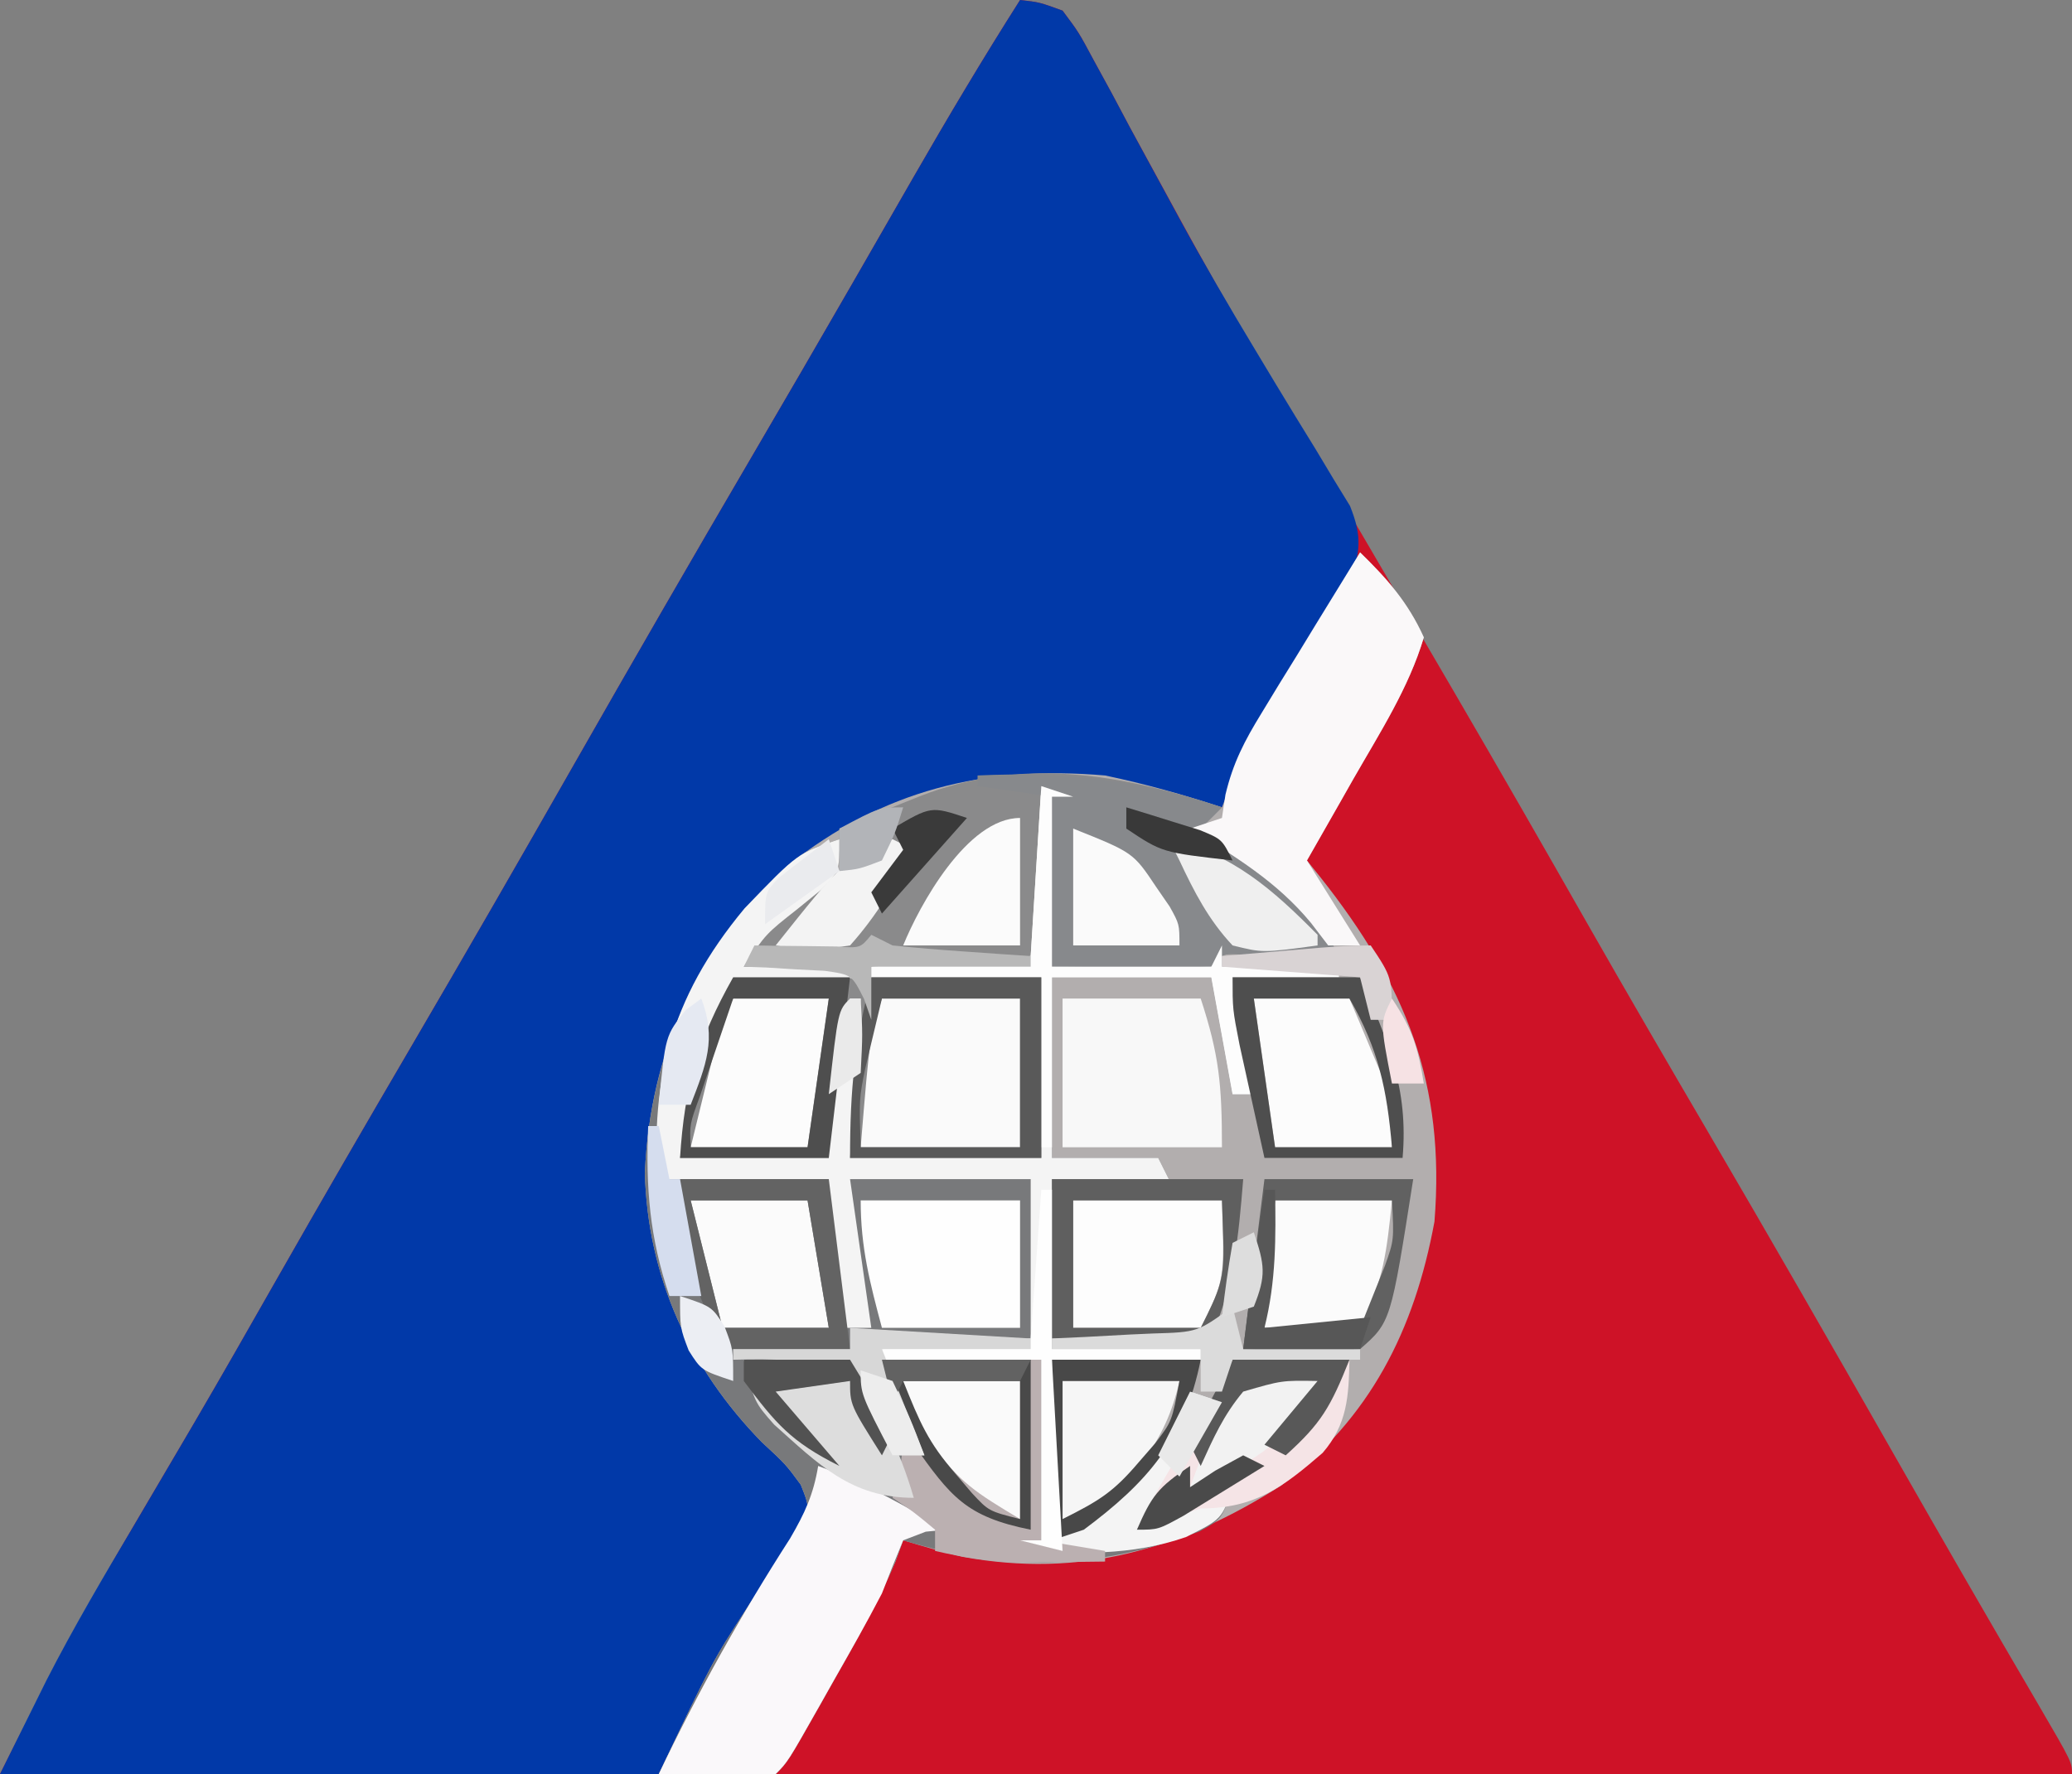 <?xml version="1.0" encoding="UTF-8"?>
<svg version="1.1" xmlns="http://www.w3.org/2000/svg" width="195" height="167">
<rect width="100%" height="100%" fill="#808080" stroke="none"/>
<path d="M0 0 C1.815 0.205 1.815 0.205 4 1 C5.517 3.028 5.517 3.028 6.961 5.723 C7.508 6.724 8.054 7.725 8.617 8.756 C9.487 10.393 9.487 10.393 10.375 12.062 C11.631 14.366 12.889 16.668 14.148 18.969 C14.469 19.557 14.789 20.146 15.119 20.752 C18.3 26.588 21.633 32.331 25 38.062 C25.863 39.536 25.863 39.536 26.743 41.039 C27.908 43.027 29.074 45.015 30.241 47.003 C33.209 52.061 36.168 57.123 39.125 62.188 C39.708 63.185 40.29 64.183 40.891 65.211 C45.127 72.477 49.309 79.773 53.47 87.083 C57.187 93.602 60.959 100.086 64.75 106.562 C70.639 116.627 76.441 126.738 82.214 136.869 C86.733 144.798 91.288 152.707 95.903 160.581 C99 165.892 99 165.892 99 167 C34.65 167 -29.7 167 -96 167 C-91.992 158.983 -87.931 151.246 -83.375 143.562 C-82.132 141.45 -80.89 139.336 -79.648 137.223 C-79.033 136.176 -78.418 135.13 -77.784 134.051 C-75.154 129.554 -72.575 125.029 -70 120.5 C-65.798 113.117 -61.541 105.769 -57.25 98.438 C-52.111 89.656 -47.037 80.84 -42 72 C-36.468 62.292 -30.883 52.616 -25.239 42.973 C-22.131 37.661 -19.038 32.342 -15.969 27.008 C-15.631 26.421 -15.294 25.835 -14.946 25.231 C-13.315 22.397 -11.687 19.562 -10.06 16.726 C-6.813 11.078 -3.496 5.498 0 0 Z " fill="#CE1227" transform="translate(96,0)"/>
<path d="M0 0 C1.815 0.205 1.815 0.205 4 1 C5.517 3.028 5.517 3.028 6.961 5.723 C7.509 6.725 8.056 7.728 8.621 8.761 C9.489 10.395 9.489 10.395 10.375 12.062 C11.611 14.341 12.849 16.619 14.09 18.895 C14.407 19.479 14.724 20.063 15.051 20.666 C17.295 24.78 19.647 28.81 22.066 32.824 C22.715 33.904 23.364 34.983 24.032 36.095 C25.284 38.168 26.546 40.234 27.82 42.293 C28.383 43.233 28.947 44.173 29.527 45.141 C30.03 45.961 30.533 46.781 31.051 47.626 C32.247 50.617 31.997 51.961 31 55 C29.785 57.495 29.785 57.495 28.277 60.082 C27.739 61.013 27.201 61.945 26.646 62.904 C25.801 64.344 25.801 64.344 24.938 65.812 C24.37 66.792 23.802 67.771 23.217 68.779 C21.817 71.19 20.412 73.597 19 76 C12.461 75.12 12.461 75.12 9.91 74.457 C0.41 72.184 -9.029 74.409 -17.254 79.355 C-25.768 85.382 -31.209 92.838 -33.75 103 C-34.822 115.861 -32.091 125.664 -24 136 C-22.375 137.383 -20.717 138.732 -19 140 C-19.29 140.717 -19.581 141.433 -19.88 142.172 C-20.588 143.958 -21.27 145.755 -21.916 147.565 C-24.656 154.893 -27.85 161.949 -34 167 C-43.326 170.385 -53.892 169.182 -63.633 168.511 C-67.285 168.283 -70.939 168.185 -74.596 168.074 C-81.739 167.84 -88.868 167.466 -96 167 C-95.069 165.117 -94.136 163.236 -93.202 161.355 C-92.682 160.307 -92.163 159.26 -91.628 158.18 C-89.074 153.19 -86.233 148.382 -83.375 143.562 C-82.132 141.45 -80.89 139.336 -79.648 137.223 C-79.033 136.176 -78.418 135.13 -77.784 134.051 C-75.154 129.554 -72.575 125.029 -70 120.5 C-65.798 113.117 -61.541 105.769 -57.25 98.438 C-52.111 89.656 -47.037 80.84 -42 72 C-36.468 62.292 -30.883 52.616 -25.239 42.973 C-22.131 37.661 -19.038 32.342 -15.969 27.008 C-15.631 26.421 -15.294 25.835 -14.946 25.231 C-13.315 22.397 -11.687 19.562 -10.06 16.726 C-6.813 11.078 -3.496 5.498 0 0 Z " fill="#0139A8" transform="translate(96,0)"/>
<path d="M0 0 C2.557 2.493 4.511 4.708 6 8 C4.588 12.756 1.826 17.027 -0.625 21.312 C-1.045 22.053 -1.465 22.794 -1.898 23.557 C-2.929 25.373 -3.964 27.187 -5 29 C-4.386 29.767 -4.386 29.767 -3.759 30.55 C4.303 40.719 8.043 50.011 7 63 C5.111 73.239 0.96 81.47 -7.426 87.844 C-16.897 93.853 -26.273 96.611 -37.477 94.543 C-39.333 94.087 -41.17 93.552 -43 93 C-43.236 93.655 -43.472 94.31 -43.715 94.984 C-45.387 98.908 -47.454 102.546 -49.562 106.25 C-49.974 106.982 -50.386 107.714 -50.811 108.469 C-53.861 113.861 -53.861 113.861 -55 115 C-56.853 115.072 -58.708 115.084 -60.562 115.062 C-62.08 115.049 -62.08 115.049 -63.629 115.035 C-64.411 115.024 -65.194 115.012 -66 115 C-60.951 104.385 -60.951 104.385 -57.75 99.449 C-57.377 98.873 -57.004 98.296 -56.619 97.702 C-55.541 96.063 -54.443 94.437 -53.344 92.812 C-51.691 90.15 -51.691 90.15 -52.637 87.766 C-54.062 85.834 -54.062 85.834 -56.312 83.75 C-63.092 76.813 -67.04 68.211 -67.312 58.438 C-66.806 46.895 -62.413 37.483 -53.918 29.531 C-44.94 22.364 -35.352 20.031 -24 21 C-20.255 21.786 -16.632 22.799 -13 24 C-12.724 23.271 -12.447 22.542 -12.163 21.79 C-11.069 19.165 -9.833 16.808 -8.398 14.355 C-7.664 13.094 -7.664 13.094 -6.914 11.807 C-6.406 10.942 -5.898 10.078 -5.375 9.188 C-4.859 8.304 -4.344 7.42 -3.812 6.51 C-2.545 4.338 -1.274 2.168 0 0 Z " fill="#B2AEAE" transform="translate(128,52)"/>
<path d="M0 0 C0.99 0.33 1.98 0.66 3 1 C2.34 1 1.68 1 1 1 C1 6.28 1 11.56 1 17 C5.95 17 10.9 17 16 17 C16.33 16.34 16.66 15.68 17 15 C17 15.66 17 16.32 17 17 C20.63 17 24.26 17 28 17 C28 17.33 28 17.66 28 18 C24.7 18 21.4 18 18 18 C18.495 19.33 18.495 19.33 19 20.688 C19.912 23.709 20.183 25.884 20 29 C19.34 29 18.68 29 18 29 C17.34 25.37 16.68 21.74 16 18 C11.05 18 6.1 18 1 18 C1 23.61 1 29.22 1 35 C4.3 35 7.6 35 11 35 C11.33 35.66 11.66 36.32 12 37 C8.37 37 4.74 37 1 37 C1 42.28 1 47.56 1 53 C5.62 53 10.24 53 15 53 C15 53.33 15 53.66 15 54 C10.38 54 5.76 54 1 54 C1.495 61.92 1.495 61.92 2 70 C7.772 66.152 11.216 63.264 14 57 C14.99 57.33 15.98 57.66 17 58 C11.813 66.446 11.813 66.446 9 70 C11.97 68.68 14.94 67.36 18 66 C17 69 17 69 14.883 70.168 C5.141 73.769 -3.083 73.994 -13 71 C-13.236 71.655 -13.472 72.31 -13.715 72.984 C-15.387 76.908 -17.454 80.546 -19.562 84.25 C-19.974 84.982 -20.386 85.714 -20.811 86.469 C-23.861 91.861 -23.861 91.861 -25 93 C-26.853 93.072 -28.708 93.084 -30.562 93.062 C-32.08 93.049 -32.08 93.049 -33.629 93.035 C-34.411 93.024 -35.194 93.012 -36 93 C-30.951 82.385 -30.951 82.385 -27.75 77.449 C-27.377 76.873 -27.004 76.296 -26.619 75.702 C-25.541 74.063 -24.443 72.437 -23.344 70.812 C-21.691 68.15 -21.691 68.15 -22.637 65.766 C-24.062 63.834 -24.062 63.834 -26.312 61.75 C-33.092 54.813 -37.04 46.211 -37.312 36.438 C-36.79 24.517 -32.133 15.601 -23.613 7.277 C-22 6 -22 6 -19 5 C-19 8 -19 8 -20.715 9.754 C-21.448 10.351 -22.182 10.948 -22.938 11.562 C-25.926 13.913 -25.926 13.913 -28 17 C-24.37 17 -20.74 17 -17 17 C-17 17.33 -17 17.66 -17 18 C-20.96 18.33 -24.92 18.66 -29 19 C-29.959 21.568 -29.959 21.568 -30.938 24.188 C-31.297 25.15 -31.657 26.113 -32.027 27.105 C-33.171 30.307 -33.171 30.307 -34 35 C-29.38 35 -24.76 35 -20 35 C-20.041 33.639 -20.082 32.278 -20.125 30.875 C-20.138 26.883 -19.529 23.727 -18 20 C-17.67 20 -17.34 20 -17 20 C-17.33 24.95 -17.66 29.9 -18 35 C-12.06 35 -6.12 35 0 35 C0 29.39 0 23.78 0 18 C-5.28 18 -10.56 18 -16 18 C-16 17.67 -16 17.34 -16 17 C-11.05 16.67 -6.1 16.34 -1 16 C-0.67 10.72 -0.34 5.44 0 0 Z " fill="#78797B" transform="translate(98,74)"/>
<path d="M0 0 C-0.66 0.66 -1.32 1.32 -2 2 C-1.313 2.447 -0.626 2.895 0.082 3.355 C0.983 3.96 1.884 4.565 2.812 5.188 C3.706 5.779 4.599 6.371 5.52 6.98 C8.127 9.103 9.46 11.038 11 14 C10.218 13.988 9.435 13.977 8.629 13.965 C7.617 13.956 6.605 13.947 5.562 13.938 C4.553 13.926 3.544 13.914 2.504 13.902 C0.06 13.714 0.06 13.714 -1 15 C-3.53 15.073 -6.033 15.092 -8.562 15.062 C-9.629 15.056 -9.629 15.056 -10.717 15.049 C-12.478 15.037 -14.239 15.019 -16 15 C-15.988 13.857 -15.977 12.713 -15.965 11.535 C-15.955 10.044 -15.946 8.553 -15.938 7.062 C-15.925 5.93 -15.925 5.93 -15.912 4.775 C-15.903 2.85 -15.948 0.925 -16 -1 C-16.495 -1.495 -16.495 -1.495 -17 -2 C-17 -0.868 -17 0.264 -17 1.43 C-17 11.953 -17 22.477 -17 33 C-22.94 33 -28.88 33 -35 33 C-35 28.38 -35 23.76 -35 19 C-35.66 23.62 -36.32 28.24 -37 33 C-41.62 33 -46.24 33 -51 33 C-50.584 26.341 -49.346 21.745 -46 16 C-45.526 15.113 -45.051 14.226 -44.562 13.312 C-42.659 10.495 -40.528 8.268 -38 6 C-37.34 6 -36.68 6 -36 6 C-36 4.68 -36 3.36 -36 2 C-34.396 1.353 -32.792 0.708 -31.188 0.062 C-30.294 -0.297 -29.401 -0.657 -28.48 -1.027 C-18.887 -4.789 -9.566 -3.164 0 0 Z " fill="#8A8A8B" transform="translate(115,76)"/>
<path d="M0 0 C0.99 0.33 1.98 0.66 3 1 C2.34 1 1.68 1 1 1 C1 6.28 1 11.56 1 17 C5.95 17 10.9 17 16 17 C16.33 16.34 16.66 15.68 17 15 C17 15.66 17 16.32 17 17 C20.63 17 24.26 17 28 17 C28 17.33 28 17.66 28 18 C24.7 18 21.4 18 18 18 C18.495 19.33 18.495 19.33 19 20.688 C19.912 23.709 20.183 25.884 20 29 C19.34 29 18.68 29 18 29 C17.34 25.37 16.68 21.74 16 18 C11.05 18 6.1 18 1 18 C1 23.61 1 29.22 1 35 C4.3 35 7.6 35 11 35 C11.33 35.66 11.66 36.32 12 37 C8.37 37 4.74 37 1 37 C1 42.28 1 47.56 1 53 C5.62 53 10.24 53 15 53 C15 53.33 15 53.66 15 54 C10.38 54 5.76 54 1 54 C1.495 61.92 1.495 61.92 2 70 C7.772 66.152 11.216 63.264 14 57 C14.99 57.33 15.98 57.66 17 58 C11.813 66.446 11.813 66.446 9 70 C11.97 68.68 14.94 67.36 18 66 C17 69 17 69 13.625 70.688 C8.474 72.486 3.388 72.267 -2 72 C-1.34 71.67 -0.68 71.34 0 71 C0 65.39 0 59.78 0 54 C-4.95 54 -9.9 54 -15 54 C-15 53.67 -15 53.34 -15 53 C-10.38 53 -5.76 53 -1 53 C-1 47.72 -1 42.44 -1 37 C-6.61 37 -12.22 37 -18 37 C-17.34 41.62 -16.68 46.24 -16 51 C-16.99 51 -17.98 51 -19 51 C-20.386 46.329 -20.064 41.843 -20 37 C-24.95 37 -29.9 37 -35 37 C-35.33 37.66 -35.66 38.32 -36 39 C-36.954 28.046 -35.04 20.056 -27.926 11.508 C-22.919 6.306 -22.919 6.306 -19 5 C-19 8 -19 8 -20.715 9.754 C-21.448 10.351 -22.182 10.948 -22.938 11.562 C-25.926 13.913 -25.926 13.913 -28 17 C-24.37 17 -20.74 17 -17 17 C-17 17.33 -17 17.66 -17 18 C-20.96 18.33 -24.92 18.66 -29 19 C-29.959 21.568 -29.959 21.568 -30.938 24.188 C-31.297 25.15 -31.657 26.113 -32.027 27.105 C-33.171 30.307 -33.171 30.307 -34 35 C-29.38 35 -24.76 35 -20 35 C-20.041 33.639 -20.082 32.278 -20.125 30.875 C-20.138 26.883 -19.529 23.727 -18 20 C-17.67 20 -17.34 20 -17 20 C-17.33 24.95 -17.66 29.9 -18 35 C-12.06 35 -6.12 35 0 35 C0 29.39 0 23.78 0 18 C-5.28 18 -10.56 18 -16 18 C-16 17.67 -16 17.34 -16 17 C-11.05 16.67 -6.1 16.34 -1 16 C-0.67 10.72 -0.34 5.44 0 0 Z " fill="#F4F4F4" transform="translate(98,74)"/>
<path d="M0 0 C8.224 -0.388 15.177 0.413 23 3 C22.34 3.66 21.68 4.32 21 5 C21.687 5.447 22.374 5.895 23.082 6.355 C23.983 6.96 24.884 7.565 25.812 8.188 C26.706 8.779 27.599 9.371 28.52 9.98 C31.127 12.103 32.46 14.038 34 17 C33.218 16.988 32.435 16.977 31.629 16.965 C30.617 16.956 29.605 16.947 28.562 16.938 C27.553 16.926 26.544 16.914 25.504 16.902 C23.06 16.714 23.06 16.714 22 18 C19.467 18.073 16.969 18.092 14.438 18.062 C11.983 18.042 9.529 18.021 7 18 C7 12.72 7 7.44 7 2 C4.69 1.67 2.38 1.34 0 1 C0 0.67 0 0.34 0 0 Z " fill="#87898C" transform="translate(92,73)"/>
<path d="M0 0 C4.308 1.566 8.062 3.683 12 6 C11.381 6.062 10.762 6.124 10.125 6.188 C9.424 6.456 8.723 6.724 8 7 C7.31 8.657 6.65 10.327 6 12 C4.55 14.79 2.993 17.518 1.438 20.25 C1.026 20.982 0.614 21.714 0.189 22.469 C-2.861 27.861 -2.861 27.861 -4 29 C-5.853 29.072 -7.708 29.084 -9.562 29.062 C-10.574 29.053 -11.586 29.044 -12.629 29.035 C-13.411 29.024 -14.194 29.012 -15 29 C-11.323 21.269 -7.261 14.001 -2.637 6.812 C-1.249 4.428 -0.446 2.689 0 0 Z " fill="#FAF8FA" transform="translate(77,138)"/>
<path d="M0 0 C2.557 2.493 4.511 4.708 6 8 C4.588 12.756 1.826 17.027 -0.625 21.312 C-1.045 22.053 -1.465 22.794 -1.898 23.557 C-2.929 25.373 -3.964 27.187 -5 29 C-3.35 31.64 -1.7 34.28 0 37 C-0.99 37 -1.98 37 -3 37 C-3.804 35.948 -3.804 35.948 -4.625 34.875 C-7.84 30.983 -11.743 28.647 -16 26 C-15.01 25.67 -14.02 25.34 -13 25 C-12.891 24.275 -12.782 23.551 -12.67 22.804 C-11.952 19.799 -10.887 17.764 -9.277 15.137 C-8.47 13.807 -8.47 13.807 -7.646 12.451 C-7.083 11.539 -6.519 10.627 -5.938 9.688 C-5.37 8.756 -4.802 7.825 -4.217 6.865 C-2.818 4.573 -1.412 2.285 0 0 Z " fill="#FAF8F9" transform="translate(128,52)"/>
<path d="M0 0 C4.95 0 9.9 0 15 0 C15 5.61 15 11.22 15 17 C16.98 17.33 18.96 17.66 21 18 C21 18.33 21 18.66 21 19 C19.271 19.027 17.542 19.047 15.812 19.062 C14.368 19.08 14.368 19.08 12.895 19.098 C10.144 19.005 7.675 18.621 5 18 C5 17.34 5 16.68 5 16 C3.04 14.363 3.04 14.363 1 13 C1.165 12.402 1.33 11.804 1.5 11.188 C2.545 6.616 1.592 4.776 0 0 Z " fill="#BBB0B1" transform="translate(83,128)"/>
<path d="M0 0 C4.29 0 8.58 0 13 0 C14.726 5.285 15 8.035 15 14 C10.05 14 5.1 14 0 14 C0 9.38 0 4.76 0 0 Z " fill="#F8F8F8" transform="translate(100,94)"/>
<path d="M0 0 C4.29 0 8.58 0 13 0 C13 4.62 13 9.24 13 14 C8.05 14 3.1 14 -2 14 C-1.125 3.375 -1.125 3.375 0 0 Z " fill="#FAFAFA" transform="translate(83,94)"/>
<path d="M0 0 C4.95 0 9.9 0 15 0 C15 3.96 15 7.92 15 12 C10.71 12 6.42 12 2 12 C0.862 7.734 0 4.435 0 0 Z " fill="#FEFEFE" transform="translate(81,113)"/>
<path d="M0 0 C4.62 0 9.24 0 14 0 C14.25 7.5 14.25 7.5 12 12 C8.04 12 4.08 12 0 12 C0 8.04 0 4.08 0 0 Z " fill="#FDFDFD" transform="translate(101,113)"/>
<path d="M0 0 C3.63 0 7.26 0 11 0 C10.931 3.465 10.802 6.068 8.48 8.766 C4.777 11.978 2.102 14 -3 14 C-5.012 14.631 -7.014 15.294 -9 16 C-7.309 12.494 -5.316 9.274 -3.219 6 C-2.038 4.062 -1.015 2.03 0 0 Z " fill="#F5E4E6" transform="translate(116,128)"/>
<path d="M0 0 C2.97 0 5.94 0 9 0 C9.675 1.58 10.34 3.164 11 4.75 C11.371 5.632 11.742 6.513 12.125 7.422 C13 10 13 10 13 14 C9.37 14 5.74 14 2 14 C1.34 9.38 0.68 4.76 0 0 Z " fill="#FCFCFC" transform="translate(118,94)"/>
<path d="M0 0 C2.97 0 5.94 0 9 0 C8.34 4.62 7.68 9.24 7 14 C3.37 14 -0.26 14 -4 14 C-3.524 12.041 -3.044 10.083 -2.562 8.125 C-2.296 7.034 -2.029 5.944 -1.754 4.82 C-1 2 -1 2 0 0 Z " fill="#FCFCFC" transform="translate(69,94)"/>
<path d="M0 0 C3.63 0 7.26 0 11 0 C10.519 4.814 10.199 7.602 8 12 C5.03 12 2.06 12 -1 12 C-0.67 8.04 -0.34 4.08 0 0 Z " fill="#FBFBFB" transform="translate(120,113)"/>
<path d="M0 0 C3.63 0 7.26 0 11 0 C11.66 3.96 12.32 7.92 13 12 C9.7 12 6.4 12 3 12 C2.01 8.04 1.02 4.08 0 0 Z " fill="#FBFBFB" transform="translate(65,113)"/>
<path d="M0 0 C3.3 0 6.6 0 10 0 C12.57 4.284 14.587 8.173 16 13 C10.083 13 7.035 9.837 2.855 6.105 C1 4 1 4 0 0 Z " fill="#DDDDDD" transform="translate(70,128)"/>
<path d="M0 0 C0.99 0.33 1.98 0.66 3 1 C2.34 1 1.68 1 1 1 C1 6.28 1 11.56 1 17 C5.95 17 10.9 17 16 17 C16.33 16.34 16.66 15.68 17 15 C17 15.66 17 16.32 17 17 C20.63 17 24.26 17 28 17 C28 17.33 28 17.66 28 18 C24.7 18 21.4 18 18 18 C18.495 19.33 18.495 19.33 19 20.688 C19.912 23.709 20.183 25.884 20 29 C19.34 29 18.68 29 18 29 C17.34 25.37 16.68 21.74 16 18 C11.05 18 6.1 18 1 18 C1 23.28 1 28.56 1 34 C0.67 34 0.34 34 0 34 C0 28.72 0 23.44 0 18 C-5.28 18 -10.56 18 -16 18 C-16 17.67 -16 17.34 -16 17 C-11.05 16.67 -6.1 16.34 -1 16 C-0.67 10.72 -0.34 5.44 0 0 Z " fill="#FDFDFD" transform="translate(98,74)"/>
<path d="M0 0 C3.63 0 7.26 0 11 0 C9.723 5.819 6.562 9.363 2 13 C1.34 13 0.68 13 0 13 C0 8.71 0 4.42 0 0 Z " fill="#F6F6F6" transform="translate(100,130)"/>
<path d="M0 0 C5.28 0 10.56 0 16 0 C16 5.61 16 11.22 16 17 C10.06 17 4.12 17 -2 17 C-2 10.346 -1.549 6.197 0 0 Z M1 2 C0.67 3.382 0.34 4.764 0 6.188 C-0.186 6.965 -0.371 7.742 -0.562 8.543 C-1.146 11.404 -1.146 11.404 -1 16 C3.95 16 8.9 16 14 16 C14 11.38 14 6.76 14 2 C9.71 2 5.42 2 1 2 Z " fill="#595959" transform="translate(82,92)"/>
<path d="M0 0 C5.94 0 11.88 0 18 0 C17.542 5.72 17.153 9.617 15 15 C10.05 15 5.1 15 0 15 C0 10.05 0 5.1 0 0 Z M2 2 C2 5.96 2 9.92 2 14 C5.96 14 9.92 14 14 14 C15.806 10.389 16.249 9.455 16.125 5.75 C16.084 4.513 16.043 3.275 16 2 C11.38 2 6.76 2 2 2 Z " fill="#5F5F5F" transform="translate(99,111)"/>
<path d="M0 0 C3.63 0 7.26 0 11 0 C11 4.29 11 8.58 11 13 C6.847 10.508 5.312 9.565 2.688 5.938 C2.176 5.245 1.664 4.553 1.137 3.84 C0 2 0 2 0 0 Z " fill="#FAFAFA" transform="translate(85,130)"/>
<path d="M0 0 C4.62 0 9.24 0 14 0 C14.66 5.28 15.32 10.56 16 16 C12.04 16 8.08 16 4 16 C0 6.75 0 6.75 0 0 Z M1 2 C1.99 5.96 2.98 9.92 4 14 C7.3 14 10.6 14 14 14 C13.34 10.04 12.68 6.08 12 2 C8.37 2 4.74 2 1 2 Z " fill="#636363" transform="translate(64,111)"/>
<path d="M0 0 C4.62 0 9.24 0 14 0 C11.892 13.459 11.892 13.459 9 16 C5.235 16.412 1.81 16.224 -2 16 C-1.34 10.72 -0.68 5.44 0 0 Z M1 2 C0.67 5.96 0.34 9.92 0 14 C2.97 14 5.94 14 9 14 C9.495 12.762 9.99 11.525 10.5 10.25 C10.778 9.554 11.057 8.858 11.344 8.141 C12.195 5.736 12.195 5.736 12 2 C8.37 2 4.74 2 1 2 Z " fill="#616161" transform="translate(119,111)"/>
<path d="M0 0 C0 3.96 0 7.92 0 12 C-3.63 12 -7.26 12 -11 12 C-9.482 8.25 -4.984 0 0 0 Z " fill="#FBFBFB" transform="translate(96,77)"/>
<path d="M0 0 C3.63 0 7.26 0 11 0 C10.34 5.61 9.68 11.22 9 17 C4.38 17 -0.24 17 -5 17 C-4.579 10.261 -3.315 5.882 0 0 Z M0 2 C-0.67 3.957 -1.336 5.916 -2 7.875 C-2.371 8.966 -2.743 10.056 -3.125 11.18 C-4.099 13.826 -4.099 13.826 -4 16 C-0.37 16 3.26 16 7 16 C7.66 11.38 8.32 6.76 9 2 C6.03 2 3.06 2 0 2 Z " fill="#4E4E4E" transform="translate(69,92)"/>
<path d="M0 0 C3.96 0 7.92 0 12 0 C14.632 6.003 16.57 10.446 16 17 C11.71 17 7.42 17 3 17 C2.496 14.73 1.997 12.459 1.5 10.188 C1.082 8.291 1.082 8.291 0.656 6.355 C0 3 0 3 0 0 Z M2 2 C2.66 6.62 3.32 11.24 4 16 C7.63 16 11.26 16 15 16 C14.533 10.586 13.757 6.795 11 2 C8.03 2 5.06 2 2 2 Z " fill="#4E4E4E" transform="translate(116,92)"/>
<path d="M0 0 C5.65 2.26 5.65 2.26 7.812 5.5 C8.231 6.108 8.65 6.717 9.082 7.344 C10 9 10 9 10 11 C6.7 11 3.4 11 0 11 C0 7.37 0 3.74 0 0 Z " fill="#FAFAFA" transform="translate(101,78)"/>
<path d="M0 0 C4.62 0 9.24 0 14 0 C12.491 7.544 8.985 11.543 3 16 C2.01 16.33 1.02 16.66 0 17 C0 11.39 0 5.78 0 0 Z M1 2 C1 6.29 1 10.58 1 15 C4.493 13.254 5.803 12.433 8.188 9.625 C8.697 9.04 9.206 8.455 9.73 7.852 C11.298 5.796 11.298 5.796 12 2 C8.37 2 4.74 2 1 2 Z " fill="#484848" transform="translate(99,128)"/>
<path d="M0 0 C0.33 0 0.66 0 1 0 C1 4.95 1 9.9 1 15 C5.62 15 10.24 15 15 15 C15 15.33 15 15.66 15 16 C10.38 16 5.76 16 1 16 C1.33 21.94 1.66 27.88 2 34 C0.68 33.67 -0.64 33.34 -2 33 C-1.34 33 -0.68 33 0 33 C0 27.39 0 21.78 0 16 C-4.95 16 -9.9 16 -15 16 C-15 15.67 -15 15.34 -15 15 C-10.38 14.67 -5.76 14.34 -1 14 C-0.67 9.38 -0.34 4.76 0 0 Z " fill="#FEFEFE" transform="translate(98,112)"/>
<path d="M0 0 C4.62 0 9.24 0 14 0 C14 5.28 14 10.56 14 16 C7.883 14.777 6.458 12.869 3 8 C0 2.7 0 2.7 0 0 Z M2 2 C3.564 5.909 4.352 7.776 6.938 10.75 C7.442 11.343 7.946 11.936 8.465 12.547 C10.049 14.251 10.049 14.251 13 15 C13 10.71 13 6.42 13 2 C9.37 2 5.74 2 2 2 Z " fill="#494949" transform="translate(83,128)"/>
<path d="M0 0 C5.61 0.33 11.22 0.66 17 1 C17 1.33 17 1.66 17 2 C12.38 2 7.76 2 3 2 C4.32 5.3 5.64 8.6 7 12 C6.01 12 5.02 12 4 12 C3.839 11.434 3.678 10.868 3.512 10.285 C2.581 7.775 1.773 6.021 0 4 C-3.679 2.978 -7.197 2.895 -11 3 C-11 2.67 -11 2.34 -11 2 C-7.37 2 -3.74 2 0 2 C0 1.34 0 0.68 0 0 Z " fill="#D7D7D7" transform="translate(80,125)"/>
<path d="M0 0 C3.688 -0.312 3.688 -0.312 7 0 C5.125 4.774 1.794 7.203 -2.812 9.25 C-3.534 9.498 -4.256 9.745 -5 10 C-2.33 2.812 -2.33 2.812 0 0 Z " fill="#F2F2F2" transform="translate(117,130)"/>
<path d="M0 0 C5.961 1.341 9.802 4.749 14 9 C14 9.33 14 9.66 14 10 C8.827 10.701 8.827 10.701 6 10 C3.753 7.611 2.383 4.955 1 2 C0.67 1.34 0.34 0.68 0 0 Z " fill="#EFEFEF" transform="translate(110,79)"/>
<path d="M0 0 C3.63 0 7.26 0 11 0 C9.222 4.446 8.356 5.98 5 9 C4.34 8.67 3.68 8.34 3 8 C4.65 6.02 6.3 4.04 8 2 C4.631 1.943 4.631 1.943 1 3 C-0.854 5.223 -1.786 7.328 -3 10 C-3.33 9.34 -3.66 8.68 -4 8 C-2.885 5.211 -1.414 2.656 0 0 Z " fill="#585858" transform="translate(116,128)"/>
<path d="M0 0 C0.33 1.32 0.66 2.64 1 4 C4.63 4 8.26 4 12 4 C12 4.33 12 4.66 12 5 C8.04 5 4.08 5 0 5 C-0.33 5.99 -0.66 6.98 -1 8 C-1.66 8 -2.32 8 -3 8 C-3 6.68 -3 5.36 -3 4 C-7.62 4 -12.24 4 -17 4 C-17 3.67 -17 3.34 -17 3 C-15.94 2.951 -14.881 2.902 -13.789 2.852 C-12.401 2.777 -11.013 2.701 -9.625 2.625 C-8.577 2.579 -8.577 2.579 -7.508 2.531 C-3.298 2.405 -3.298 2.405 0 0 Z " fill="#DBDBDB" transform="translate(116,123)"/>
<path d="M0 0 C0.66 0.33 1.32 0.66 2 1 C0.248 4.235 -1.535 7.257 -4 10 C-7.875 10.562 -7.875 10.562 -11 10 C-4.689 2.084 -4.689 2.084 0 0 Z " fill="#F3F3F3" transform="translate(84,79)"/>
<path d="M0 0 C3.3 0 6.6 0 10 0 C13.223 5.273 13.223 5.273 14 7 C13.67 7.66 13.34 8.32 13 9 C10 4.25 10 4.25 10 2 C7.69 2.33 5.38 2.66 3 3 C4.98 5.31 6.96 7.62 9 10 C4.427 7.714 3.005 6.006 0 2 C0 1.34 0 0.68 0 0 Z " fill="#525252" transform="translate(70,128)"/>
<path d="M0 0 C0.33 0 0.66 0 1 0 C1.077 4.516 1.102 8.591 0 13 C3.3 12.67 6.6 12.34 10 12 C9.67 12.99 9.34 13.98 9 15 C5.37 15 1.74 15 -2 15 C-1.385 9.991 -0.728 4.994 0 0 Z " fill="#575757" transform="translate(119,112)"/>
<path d="M0 0 C0.66 0.33 1.32 0.66 2 1 C4.204 1.23 6.414 1.411 8.625 1.562 C9.814 1.646 11.002 1.73 12.227 1.816 C13.599 1.907 13.599 1.907 15 2 C15 2.33 15 2.66 15 3 C10.05 3 5.1 3 0 3 C0 4.65 0 6.3 0 8 C-0.224 7.355 -0.449 6.711 -0.68 6.047 C-1.829 3.756 -1.829 3.756 -4.383 3.391 C-5.74 3.321 -5.74 3.321 -7.125 3.25 C-8.035 3.193 -8.945 3.137 -9.883 3.078 C-10.581 3.052 -11.28 3.027 -12 3 C-11.67 2.34 -11.34 1.68 -11 1 C-10.29 1.012 -9.579 1.023 -8.848 1.035 C-7.929 1.044 -7.009 1.053 -6.062 1.062 C-4.688 1.08 -4.688 1.08 -3.285 1.098 C-1.034 1.259 -1.034 1.259 0 0 Z " fill="#B8B8B8" transform="translate(82,88)"/>
<path d="M0 0 C0.33 0 0.66 0 1 0 C1.33 1.65 1.66 3.3 2 5 C2.33 5 2.66 5 3 5 C3.66 8.63 4.32 12.26 5 16 C4.01 16 3.02 16 2 16 C0.132 10.513 -0.236 5.778 0 0 Z " fill="#D5DDEE" transform="translate(61,106)"/>
<path d="M0 0 C2 3 2 3 2 7 C1.34 7 0.68 7 0 7 C-0.33 5.68 -0.66 4.36 -1 3 C-5.29 2.67 -9.58 2.34 -14 2 C-14 1.67 -14 1.34 -14 1 C-12.042 0.832 -10.083 0.666 -8.125 0.5 C-6.489 0.361 -6.489 0.361 -4.82 0.219 C-3.217 0.094 -1.608 0 0 0 Z " fill="#D9D3D4" transform="translate(129,89)"/>
<path d="M0 0 C4.62 0 9.24 0 14 0 C13.67 0.66 13.34 1.32 13 2 C9.37 2 5.74 2 2 2 C1.67 2.66 1.34 3.32 1 4 C0.67 2.68 0.34 1.36 0 0 Z " fill="#626262" transform="translate(83,128)"/>
<path d="M0 0 C1.467 3.815 0.433 6.29 -1 10 C-1.99 10 -2.98 10 -4 10 C-3.385 3.477 -3.385 3.477 -1.438 1.062 C-0.726 0.537 -0.726 0.537 0 0 Z " fill="#E5E9F2" transform="translate(66,94)"/>
<path d="M0 0 C0.66 0.33 1.32 0.66 2 1 C0.378 2.005 -1.247 3.004 -2.875 4 C-4.232 4.835 -4.232 4.835 -5.617 5.688 C-8 7 -8 7 -10 7 C-8.63 3.839 -8.011 3.007 -5 1 C-5 1.66 -5 2.32 -5 3 C-4.216 2.484 -3.433 1.969 -2.625 1.438 C-1.759 0.963 -0.892 0.489 0 0 Z " fill="#4A4A4A" transform="translate(117,137)"/>
<path d="M0 0 C-2.64 2.97 -5.28 5.94 -8 9 C-8.33 8.34 -8.66 7.68 -9 7 C-8.01 5.68 -7.02 4.36 -6 3 C-6.33 2.34 -6.66 1.68 -7 1 C-3.375 -1.125 -3.375 -1.125 0 0 Z " fill="#3A3A3A" transform="translate(91,77)"/>
<path d="M0 0 C3 1 3 1 4.188 2.875 C5 5 5 5 5 8 C2 7 2 7 0.812 5.125 C0 3 0 3 0 0 Z " fill="#ECEEF3" transform="translate(64,122)"/>
<path d="M0 0 C-0.75 2.438 -0.75 2.438 -2 5 C-4.125 5.812 -4.125 5.812 -6 6 C-6 4.68 -6 3.36 -6 2 C-2.25 0 -2.25 0 0 0 Z " fill="#B2B4B8" transform="translate(85,76)"/>
<path d="M0 0 C0.99 0.33 1.98 0.66 3 1 C4.688 4.562 4.688 4.562 6 8 C5.01 8 4.02 8 3 8 C0 2.25 0 2.25 0 0 Z " fill="#EDEDED" transform="translate(81,129)"/>
<path d="M0 0 C0.33 0.99 0.66 1.98 1 3 C-1.31 4.65 -3.62 6.3 -6 8 C-6 5 -6 5 -4.688 3.613 C-3.125 2.409 -1.562 1.204 0 0 Z " fill="#EAEBEE" transform="translate(78,79)"/>
<path d="M0 0 C0.99 0.33 1.98 0.66 3 1 C1.68 3.31 0.36 5.62 -1 8 C-1.66 7.34 -2.32 6.68 -3 6 C-2.01 4.02 -1.02 2.04 0 0 Z " fill="#E9E9E9" transform="translate(112,131)"/>
<path d="M0 0 C1.945 2.918 2.453 4.625 3 8 C2.01 8 1.02 8 0 8 C-1.125 2.25 -1.125 2.25 0 0 Z " fill="#F6E2E4" transform="translate(131,94)"/>
<path d="M0 0 C1.482 0.449 2.961 0.91 4.438 1.375 C5.261 1.63 6.085 1.885 6.934 2.148 C9 3 9 3 10 5 C3.375 4.25 3.375 4.25 0 2 C0 1.34 0 0.68 0 0 Z " fill="#393939" transform="translate(106,76)"/>
<path d="M0 0 C1.033 3.1 1.178 4.056 0 7 C-0.99 7.33 -1.98 7.66 -3 8 C-2.744 5.657 -2.407 3.322 -2 1 C-1.34 0.67 -0.68 0.34 0 0 Z " fill="#DDDDDD" transform="translate(118,116)"/>
<path d="M0 0 C0.33 0 0.66 0 1 0 C1.188 3.375 1.188 3.375 1 7 C0.01 7.66 -0.98 8.32 -2 9 C-1.125 1.125 -1.125 1.125 0 0 Z " fill="#EAEAEA" transform="translate(80,94)"/>
</svg>
